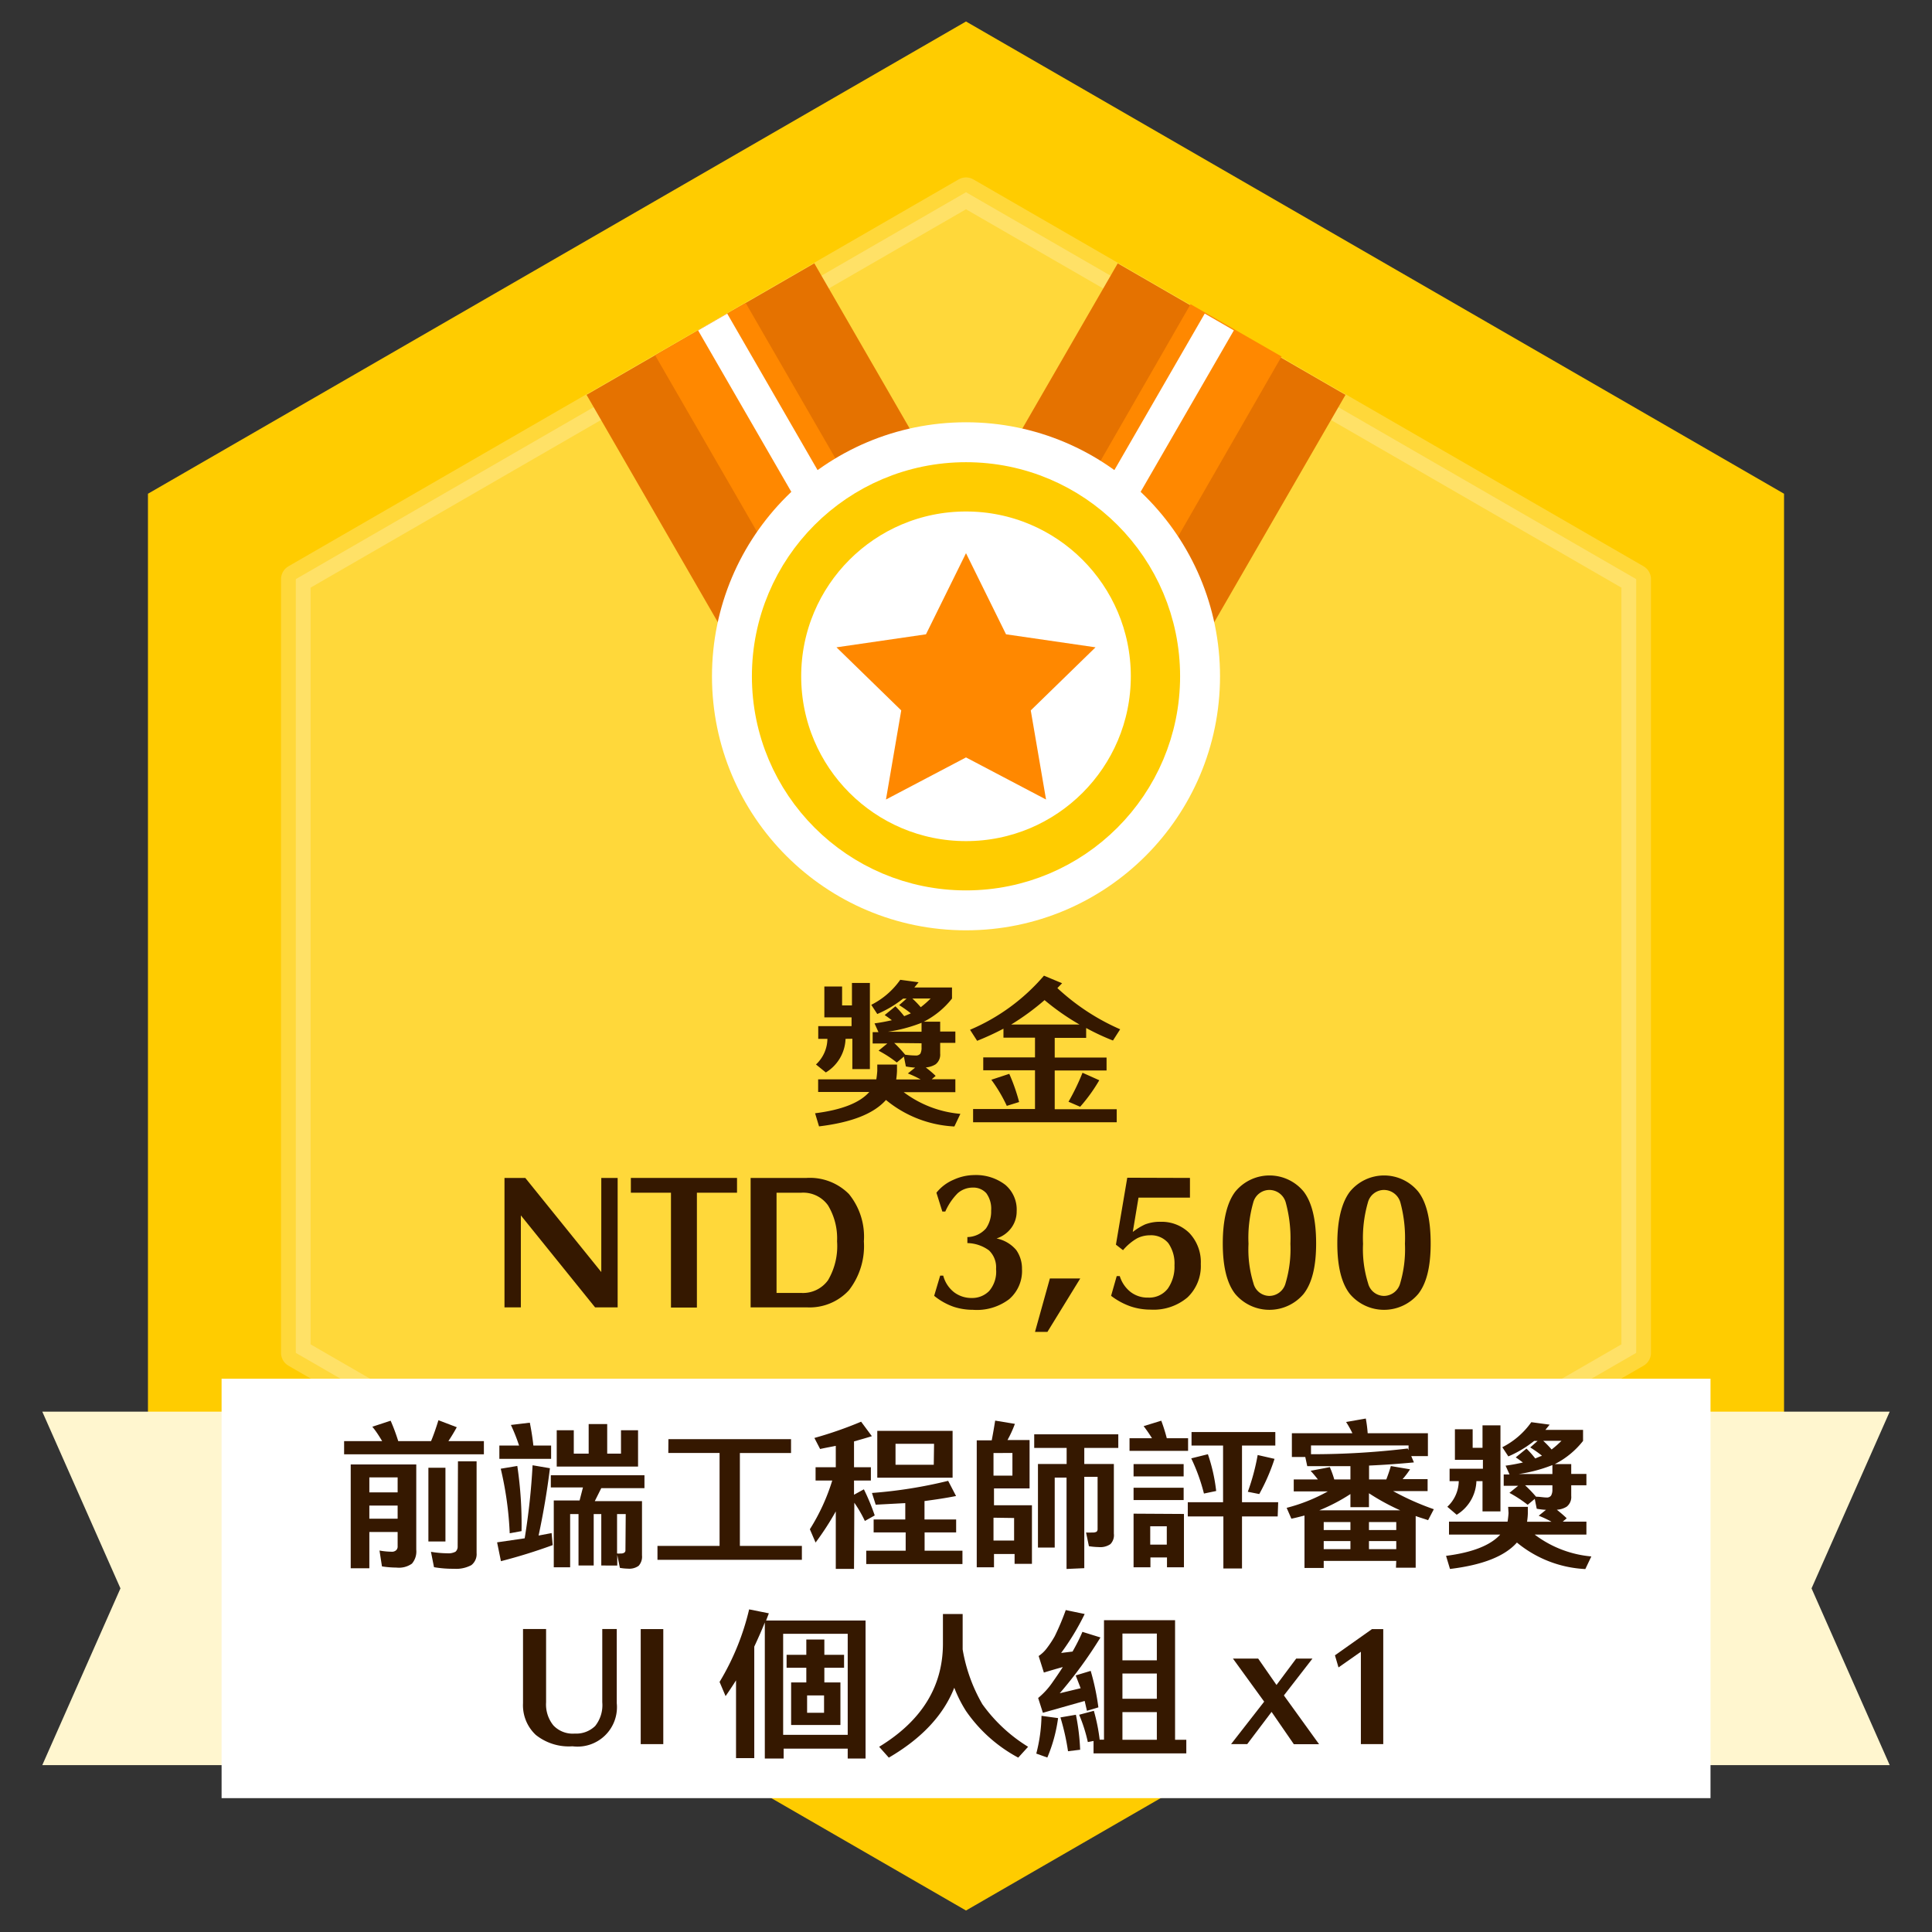 <svg id="圖層_1" data-name="圖層 1" xmlns="http://www.w3.org/2000/svg" viewBox="0 0 196 196"><rect x="0" y="0" width="196" height="196" fill="#333333" stroke="none"/><defs><style>.cls-1{fill:#fc0;}.cls-2,.cls-4,.cls-8,.cls-9{fill:#fff;}.cls-2,.cls-8{stroke:#fff;}.cls-2{stroke-linecap:round;stroke-linejoin:round;stroke-width:3px;opacity:0.23;}.cls-3{fill:#fff6cf;}.cls-5{fill:#351800;}.cls-6{fill:#e57200;}.cls-7{fill:#f80;}.cls-8,.cls-9{stroke-miterlimit:10;stroke-width:5px;}.cls-9{stroke:#fc0;}</style></defs><polygon class="cls-1" points="98 2.18 15.01 50.09 15.01 145.91 98 193.82 180.99 145.91 180.99 50.09 98 2.18"/><polygon class="cls-2" points="30.01 137.25 30.01 58.75 98 19.5 165.99 58.75 165.99 137.25 98 176.5 30.01 137.25"/><polygon class="cls-3" points="191.71 179.07 148.1 179.07 148.1 143.21 191.71 143.21 183.78 161.14 191.71 179.07"/><polygon class="cls-3" points="4.29 179.07 47.9 179.07 47.9 143.21 4.29 143.21 12.22 161.14 4.29 179.07"/><rect class="cls-4" x="22.48" y="139.87" width="151.05" height="42.55"/><path class="cls-5" d="M89,108h2v.64a7.8,7.8,0,0,1-.08.87h2.48a10.18,10.18,0,0,0-1.3-.61l.74-.59a8,8,0,0,1-.94-.12l-.2-1-.72.6a11.92,11.92,0,0,0-1.85-1.2l.89-.73H88.53v-1.15h.59l-.4-.89c.63-.08,1.22-.2,1.76-.32-.24-.18-.48-.36-.73-.52l1.09-.89a10.67,10.67,0,0,1,.89,1l.55-.23a.67.67,0,0,0,.12-.06,12.25,12.25,0,0,0-1.18-.83l.75-.66h-.35A11.24,11.24,0,0,1,89,102.87l-.61-.93a8,8,0,0,0,2.94-2.54l1.86.25-.43.53h3.82v1.12a8.59,8.59,0,0,1-2.86,2.35h1.66v1h1.54v1.15H95.38v1.09a1.24,1.24,0,0,1-.46,1.08,2.19,2.19,0,0,1-1,.32c.32.25.68.54,1,.86l-.4.34h2.4v1.31H91.68A11.14,11.14,0,0,0,97.43,113l-.61,1.28a11.79,11.79,0,0,1-6.94-2.69c-1.24,1.4-3.49,2.28-6.79,2.68l-.4-1.33q4.05-.51,5.5-2.16H83V109.5H88.9a8.58,8.58,0,0,0,.1-.87Zm-3.22-2.61a4.15,4.15,0,0,1-2,3.41l-1-.81a3.61,3.61,0,0,0,1.16-2.6h-.93V104.1h3.38v-.89H83.63v-3.13h1.8V102h1V99.72h1.82v8.74H86.47v-3.08Zm7.59-1.58a15.38,15.38,0,0,1-3.3.86h3.42v-.91Zm-2.65,2A13.42,13.42,0,0,1,91.83,107a8.72,8.72,0,0,0,1.07.08.55.55,0,0,0,.47-.19,1.28,1.28,0,0,0,.12-.63v-.42Zm1.84-4.51a10.07,10.07,0,0,1,.85.88,10.11,10.11,0,0,0,1-.88Z"/><path class="cls-5" d="M113.29,113.85H98.72v-1.34H105v-3.93H99.75v-1.31H105v-2h-3.2v-.91a28.08,28.08,0,0,1-2.67,1.23l-.72-1.12a20.31,20.31,0,0,0,7.5-5.49l1.84.77-.48.49a22.58,22.58,0,0,0,6.37,4.18l-.73,1.14a23.36,23.36,0,0,1-2.72-1.27v1H107v2h5.26v1.31H107v3.93h6.29Zm-10.9-4.91a18.82,18.82,0,0,1,1,2.86l-1.25.39a15.41,15.41,0,0,0-1.57-2.65Zm7.13-5a24.27,24.27,0,0,1-3.55-2.48,25.13,25.13,0,0,1-3.39,2.48Zm2,5.65a16.65,16.65,0,0,1-1.94,2.69l-1.18-.51a23.12,23.12,0,0,0,1.42-2.94Z"/><path class="cls-5" d="M52.84,123.3v9.33H51.18V119.5h2.11L61,129.05V119.5h1.66v13.13H60.37Z"/><path class="cls-5" d="M68.07,121H64V119.5H74.77V121H70.7v11.65H68.07Z"/><path class="cls-5" d="M86.12,130.9a5.43,5.43,0,0,1-4.28,1.73H76.15V119.5h5.69a5.58,5.58,0,0,1,4.28,1.63,6.84,6.84,0,0,1,1.52,4.8A7.31,7.31,0,0,1,86.12,130.9ZM84,122.28A3.09,3.09,0,0,0,81.3,121H78.78v10.17h2.55A3.13,3.13,0,0,0,84,129.88a6.81,6.81,0,0,0,.92-3.95A6.48,6.48,0,0,0,84,122.28Z"/><path class="cls-5" d="M102,120.21a3.29,3.29,0,0,1,1.14,2.68,2.81,2.81,0,0,1-.53,1.66,3,3,0,0,1-1.51,1.09,3.52,3.52,0,0,1,2,1.18,3.26,3.26,0,0,1,.58,1.92,3.77,3.77,0,0,1-1.3,3.06,5.42,5.42,0,0,1-3.67,1.08,6.34,6.34,0,0,1-1.94-.3,6.53,6.53,0,0,1-2-1.12l.61-2.05h.31a3.14,3.14,0,0,0,1.13,1.71,2.92,2.92,0,0,0,1.77.56,2.41,2.41,0,0,0,1.76-.71,3,3,0,0,0,.7-2.23,2.37,2.37,0,0,0-.72-1.89,3.83,3.83,0,0,0-2.19-.74v-.61a2.57,2.57,0,0,0,1.89-.88,3,3,0,0,0,.52-1.8,2.67,2.67,0,0,0-.49-1.77,1.76,1.76,0,0,0-1.36-.57,2.31,2.31,0,0,0-1.54.57,6.14,6.14,0,0,0-1.26,1.86h-.3L95,121a4.42,4.42,0,0,1,1.75-1.32,5.13,5.13,0,0,1,2.07-.47A4.88,4.88,0,0,1,102,120.21Z"/><path class="cls-5" d="M106.51,129.7h3.08l-3.33,5.42H105Z"/><path class="cls-5" d="M120.72,119.5v2H115.5l-.58,3.48a6.46,6.46,0,0,1,1.24-.76,4.2,4.2,0,0,1,1.61-.27,4,4,0,0,1,2.88,1.13,4.29,4.29,0,0,1,1.17,3.16,4.38,4.38,0,0,1-1.35,3.38,5.32,5.32,0,0,1-3.75,1.24,6.33,6.33,0,0,1-2-.32,7.07,7.07,0,0,1-2-1.08l.57-2h.31a3.26,3.26,0,0,0,1.11,1.62,2.81,2.81,0,0,0,1.77.56,2.38,2.38,0,0,0,2-.92,3.88,3.88,0,0,0,.67-2.36,3.59,3.59,0,0,0-.63-2.25,2.28,2.28,0,0,0-1.88-.79,2.89,2.89,0,0,0-1.27.3,5.42,5.42,0,0,0-1.44,1.21l-.72-.56,1.15-6.79Z"/><path class="cls-5" d="M132.26,120.89c.84,1.1,1.26,2.86,1.26,5.26s-.44,4.07-1.28,5.13a4.54,4.54,0,0,1-6.92,0c-.84-1.06-1.27-2.77-1.27-5.13s.43-4.16,1.27-5.26a4.49,4.49,0,0,1,6.94,0ZM127.14,122a13.09,13.09,0,0,0-.48,4.18,11.58,11.58,0,0,0,.5,4,1.68,1.68,0,0,0,1.62,1.29,1.72,1.72,0,0,0,1.64-1.29,12.15,12.15,0,0,0,.49-4,13.77,13.77,0,0,0-.47-4.18,1.73,1.73,0,0,0-1.66-1.28A1.7,1.7,0,0,0,127.14,122Z"/><path class="cls-5" d="M143.88,120.89c.85,1.1,1.26,2.86,1.26,5.26s-.43,4.07-1.27,5.13a4.54,4.54,0,0,1-6.92,0c-.84-1.06-1.28-2.77-1.28-5.13s.44-4.16,1.28-5.26a4.48,4.48,0,0,1,6.93,0ZM138.77,122a13,13,0,0,0-.49,4.18,11.53,11.53,0,0,0,.51,4,1.68,1.68,0,0,0,1.62,1.29,1.72,1.72,0,0,0,1.64-1.29,12.2,12.2,0,0,0,.48-4,13.84,13.84,0,0,0-.46-4.18,1.74,1.74,0,0,0-1.66-1.28A1.69,1.69,0,0,0,138.77,122Z"/><rect class="cls-6" x="69.8" y="30.15" width="26.68" height="48.33" transform="translate(182.3 59.78) rotate(150)"/><rect class="cls-7" x="77.84" y="30.15" width="10.61" height="48.33" transform="translate(182.3 59.78) rotate(150)"/><rect class="cls-4" x="82.68" y="29.43" width="3.41" height="48.33" transform="translate(184.26 57.82) rotate(150)"/><rect class="cls-6" x="99.52" y="30.15" width="26.68" height="48.33" transform="translate(42.28 -49.15) rotate(30)"/><rect class="cls-7" x="107.56" y="30.15" width="10.61" height="48.33" transform="matrix(0.87, 0.5, -0.5, 0.87, 42.28, -49.15)"/><rect class="cls-4" x="109.91" y="29.43" width="3.41" height="48.33" transform="translate(41.75 -48.63) rotate(30)"/><circle class="cls-8" cx="98" cy="68.61" r="23.27"/><circle class="cls-9" cx="98" cy="68.61" r="19.22"/><polygon class="cls-7" points="98 56.12 102.06 64.35 111.14 65.67 104.57 72.07 106.12 81.11 98 76.84 89.88 81.11 91.43 72.07 84.86 65.67 93.94 64.35 98 56.12"/><path class="cls-5" d="M43.73,146.2c.27-.64.51-1.35.75-2.12l1.86.71c-.26.48-.54.94-.85,1.41h3.6v1.34H34.91V146.2h3.86c-.29-.48-.61-1-1-1.46l1.86-.61a19.53,19.53,0,0,1,.77,2.07Zm-8.15,12.9V148.57h6.65v8.65a1.89,1.89,0,0,1-.44,1.41,2.27,2.27,0,0,1-1.56.4,10,10,0,0,1-1.48-.12l-.25-1.61a7.14,7.14,0,0,0,1.21.12.63.63,0,0,0,.48-.15.51.51,0,0,0,.15-.4v-1.45H37.47v3.68Zm4.76-9.22H37.47v1.52h2.87Zm0,2.86H37.47v1.33h2.87Zm3.12,3.64V148.9h1.73v7.48Zm3-8.13h1.89v9.31a1.41,1.41,0,0,1-.53,1.22,3.27,3.27,0,0,1-1.79.37,11.07,11.07,0,0,1-2-.16l-.31-1.56a10.59,10.59,0,0,0,1.64.15,1.56,1.56,0,0,0,.85-.16.67.67,0,0,0,.22-.53Z"/><path class="cls-5" d="M56.07,156.75a54.75,54.75,0,0,1-5.25,1.63l-.39-1.91,2.8-.41a68.82,68.82,0,0,0,.8-7.41l1.76.3c-.28,2.29-.67,4.58-1.15,6.83l1.32-.25ZM55.91,148H50.66v-1.35h2a18.11,18.11,0,0,0-.83-2.09l1.92-.23c.16.8.28,1.57.36,2.32h1.8Zm-3.43.72a40.31,40.31,0,0,1,.43,6.61l-1.2.22A34.43,34.43,0,0,0,50.8,149Zm3.4.94h9.5v1.31H61l-.66,1.32h4.79v5.5a1.38,1.38,0,0,1-.34,1.06,1.61,1.61,0,0,1-1.07.29,5.48,5.48,0,0,1-.83-.08l-.27-1.32v1.08H61v-5.22h-.77v5.22H58.69v-5.22h-.85V159H56.18v-6.78H58.8l.34-1.32H55.88Zm.6-.88v-3.68h1.73v2.37h1.51v-3H61.6v3H63v-2.37h1.73v3.68Zm7,4.82H62.6v4a1.55,1.55,0,0,0,.35,0,.65.65,0,0,0,.38-.08.3.3,0,0,0,.12-.19Z"/><path class="cls-5" d="M67.81,146H80.25v1.41H75.06v9.42h6.29v1.41H66.7v-1.41H73V147.4h-5.2Z"/><path class="cls-5" d="M86.64,159.16H84.79v-5.83a28.6,28.6,0,0,1-2.05,3.16l-.58-1.35a20.48,20.48,0,0,0,2.27-4.94H82.74v-1.35h2.05v-2.17c-.53.11-1.06.2-1.59.32l-.58-1.12a39.87,39.87,0,0,0,4.74-1.65l1.09,1.47c-.57.18-1.18.35-1.81.53v2.62h1.71v1.35H86.64v1.44l1-.55a21.81,21.81,0,0,1,1.1,2.65l-1,.56a12.72,12.72,0,0,0-1.07-1.85Zm11-.49H87.88v-1.35h4v-1.86H88.63v-1.31h3.21v-1.66l-3,.16-.38-1.19a47.09,47.09,0,0,0,7.73-1.23l.8,1.54c-1,.2-2.07.36-3.2.51v1.87H97v1.31H93.8v1.86h3.84Zm-1-13.51v4.75H89v-4.75Zm-1.88,1.31H90.85v2.13h3.88Z"/><path class="cls-5" d="M99.09,159V146.12h1.52c.13-.66.24-1.32.35-2l2,.33a11.51,11.51,0,0,1-.75,1.64h2.24V151h-3.61v1.71h3.85v5.94h-1.76v-1h-2.09V159Zm1.7-11.59v2.29h1.92V147.4Zm0,6.56v2.32h2.09V154Zm7.41,5.2v-9.27H107V157h-1.7v-8.48h2.91v-1.63h-3.29v-1.38h8.53v1.38H110v1.63h3v7.07a1.29,1.29,0,0,1-.35,1.06,1.8,1.8,0,0,1-1.18.3,7.07,7.07,0,0,1-1-.09l-.29-1.39a5.21,5.21,0,0,0,.64,0,.8.8,0,0,0,.43-.08.38.38,0,0,0,.1-.22v-5.35H110v9.27Z"/><path class="cls-5" d="M120.53,147.19h-5.94v-1.28h2.28a14.36,14.36,0,0,0-.85-1.23l1.79-.55a17.25,17.25,0,0,1,.56,1.78h2.16Zm-.42,6.4V159h-1.72v-1h-1.68V159H115v-5.44ZM115,148.53h5.08v1.25H115Zm0,2.4h5.08v1.25H115Zm1.69,3.91v1.86h1.68v-1.86Zm12.93-1H126v5.28h-1.89v-5.28H120.5v-1.44h3.58v-5.75h-3.2v-1.37h8.5v1.37H126v5.75h3.67Zm-7.48-2.32a18.9,18.9,0,0,0-1.29-3.57l1.69-.42a17.43,17.43,0,0,1,.84,3.73Zm7.16-3.52a19.89,19.89,0,0,1-1.55,3.57l-1.16-.23a22.24,22.24,0,0,0,1-3.73Z"/><path class="cls-5" d="M141.65,158.35h-7.36v.72h-1.95v-5.32c-.44.11-.88.23-1.33.32l-.48-1.1a17.47,17.47,0,0,0,4.18-1.67h-3.46v-1.21h2.45c-.24-.31-.48-.6-.74-.88l1.95-.37a9.72,9.72,0,0,1,.45,1.25H137v-1.35c-1.41,0-2.87,0-4.38,0l-.2-.93h-1.36V145.4h6.14a10.15,10.15,0,0,0-.64-1.14l2-.35a13.5,13.5,0,0,1,.19,1.49h6.11v2.32h-1.69l.27.64c-1.46.14-3,.25-4.55.32v1.41h1.75c.17-.45.33-.9.46-1.36l1.95.33a8.78,8.78,0,0,1-.76,1h2.54v1.21h-3.5a26.74,26.74,0,0,0,4.13,1.84l-.58,1.11c-.43-.15-.86-.27-1.26-.42v5.24h-2Zm1.25-11.71H133v.89a81.24,81.24,0,0,0,9.81-.58l.08.17Zm-.85,6.58a22.64,22.64,0,0,1-3.17-1.73v1.41H137v-1.33a18.3,18.3,0,0,1-3.16,1.65Zm-5.05,2v-.81h-2.71v.81Zm0,1.94v-.82h-2.71v.82Zm1.88-2.75v.81h2.77v-.81Zm0,1.93v.82h2.77v-.82Z"/><path class="cls-5" d="M153,152.87h2v.64a7.8,7.8,0,0,1-.08.87h2.48a10.18,10.18,0,0,0-1.3-.61l.74-.6a6.39,6.39,0,0,1-.94-.11l-.2-1-.72.6a12.64,12.64,0,0,0-1.85-1.21l.89-.72h-1.47v-1.15h.59l-.4-.89c.63-.08,1.22-.2,1.76-.32-.24-.18-.48-.36-.73-.52l1.09-.89a9.61,9.61,0,0,1,.89,1l.55-.23s.08,0,.12-.06a12.25,12.25,0,0,0-1.18-.83l.75-.66h-.35a11.24,11.24,0,0,1-2.62,1.57l-.61-.93a8.05,8.05,0,0,0,2.94-2.54l1.86.25-.43.53h3.82v1.12a8.59,8.59,0,0,1-2.86,2.35h1.66v1h1.54v1.15h-1.54v1.09a1.24,1.24,0,0,1-.46,1.08,2.09,2.09,0,0,1-1,.31c.32.26.68.55,1,.87l-.4.34h2.4v1.31h-5.25a11.14,11.14,0,0,0,5.75,2.22l-.61,1.28a11.79,11.79,0,0,1-6.94-2.69c-1.24,1.4-3.49,2.28-6.79,2.68l-.4-1.33q4-.51,5.5-2.16H147v-1.31h5.94a8.58,8.58,0,0,0,.1-.87Zm-3.22-2.61a4.15,4.15,0,0,1-2,3.41l-.95-.81a3.61,3.61,0,0,0,1.16-2.6h-.93V149h3.38v-.9h-2.84V145h1.8v1.88h1V144.6h1.82v8.73h-1.82v-3.07Zm7.58-1.58a15.14,15.14,0,0,1-3.29.86h3.42v-.91Zm-2.64,2a13.42,13.42,0,0,1,1.11,1.16c.4,0,.75.08,1.07.08a.51.51,0,0,0,.46-.2,1.21,1.21,0,0,0,.13-.62v-.42Zm1.84-4.51a10.07,10.07,0,0,1,.85.88,10.11,10.11,0,0,0,1-.88Z"/><path class="cls-5" d="M62.57,172.79a4,4,0,0,1-4.49,4.37A5.36,5.36,0,0,1,54.35,176a4.11,4.11,0,0,1-1.29-3.2v-7.54H55.4v7.44a3.37,3.37,0,0,0,.74,2.34,2.69,2.69,0,0,0,2.17.83,2.75,2.75,0,0,0,2.07-.77,3.39,3.39,0,0,0,.72-2.41v-7.43h1.47Z"/><path class="cls-5" d="M67.29,165.27v11.67H65V165.27Z"/><path class="cls-5" d="M87.81,164.4v14H86v-1h-6.5v1H77.59V164.6c-.33.83-.7,1.65-1.07,2.45v11.31H74.67v-7.89c-.34.54-.69,1.07-1.06,1.6L73,170.63a25.54,25.54,0,0,0,3-7.36l2,.4-.28.73Zm-8.36,1.35V176H86V165.75Zm5.81,4.93V175h-5v-4.32H81.8v-1.49h-2v-1.31h2v-1.55h1.83v1.55h2v1.31h-2v1.49ZM81.88,172v1.76H83.6V172Z"/><path class="cls-5" d="M89.19,177.21q6.47-3.94,6.47-10.47v-3h2v3c0,.19,0,.39,0,.59v0a16.57,16.57,0,0,0,2,5.56,16,16,0,0,0,4.64,4.32l-1,1.1A15.06,15.06,0,0,1,98,173.58a13.37,13.37,0,0,1-1.19-2.36c-1.1,2.8-3.33,5.16-6.64,7.09Z"/><path class="cls-5" d="M105.13,177.9a16.22,16.22,0,0,0,.53-3.83l1.68.23a15.39,15.39,0,0,1-1.09,4Zm6.51-11.78a43.77,43.77,0,0,1-4.13,5.66l2.12-.51c-.15-.4-.32-.83-.5-1.3l1.52-.46a24.34,24.34,0,0,1,.78,3.7l-1.16.35-.23-1-4.24,1.2-.48-1.5a7.64,7.64,0,0,0,1.44-1.57c.35-.5.7-1,1.06-1.57-.69.19-1.33.38-1.92.56l-.53-1.68a3.33,3.33,0,0,0,.8-.75A10.67,10.67,0,0,0,107,166a25.37,25.37,0,0,0,1.12-2.66l1.92.4a25,25,0,0,1-2.39,3.95l1.16-.14c.35-.62.7-1.28,1-2Zm-3.29,11.54a23.58,23.58,0,0,0-.77-3.43l1.57-.27a22.21,22.21,0,0,1,.43,3.55Zm10.86-13.29V176.5h1.14v1.38h-9.41v-1.26l-.58.11a15.73,15.73,0,0,0-.88-2.77l1.49-.4a18.32,18.32,0,0,1,.59,2.93H112V164.37Zm-1.85,1.35h-3.49v2.72h3.49Zm0,4.06h-3.49v2.56h3.49Zm0,3.91h-3.49v2.81h3.49Z"/><path class="cls-5" d="M125.08,168.26h2.56l1.86,2.68,2-2.68h1.65L130.25,172l3.57,4.95h-2.56L129,173.67l-2.47,3.27h-1.64l3.36-4.31Z"/><path class="cls-5" d="M138.06,167.57l-2.27,1.59-.36-1.23,3.76-2.66h1.14v11.67h-2.27Z"/></svg>